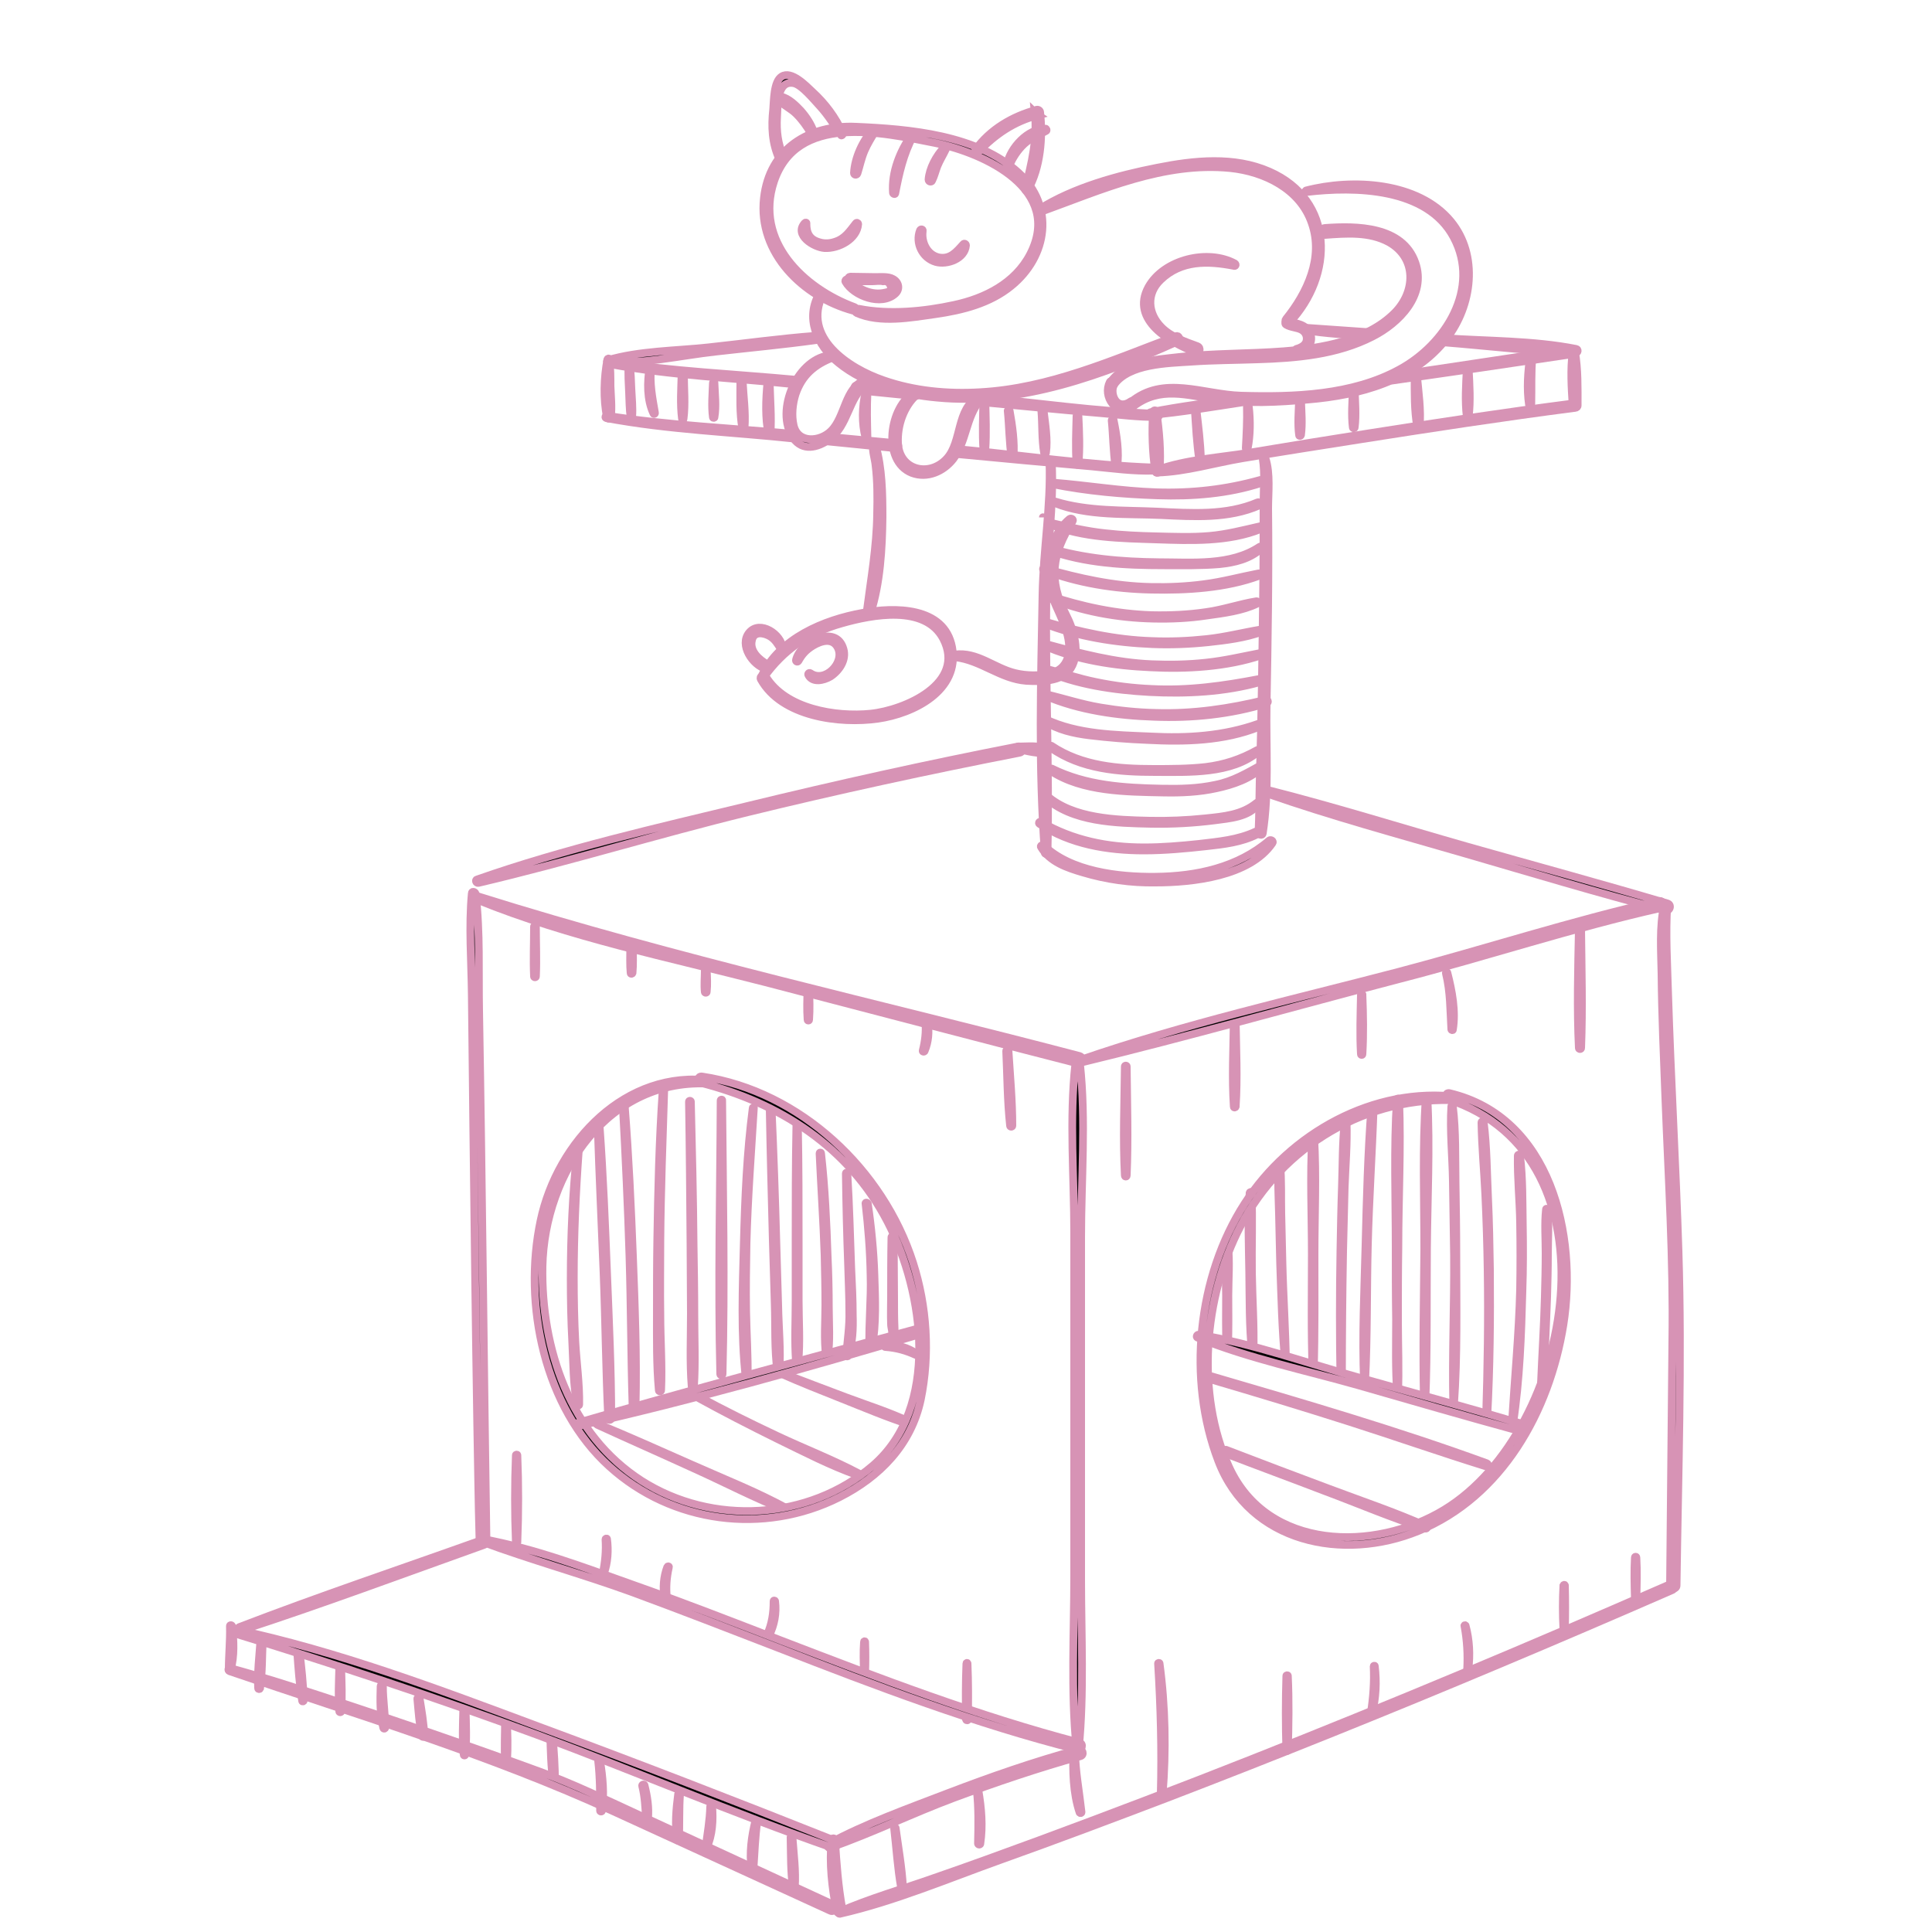 <?xml version="1.0" encoding="utf-8"?>
<!-- Generator: Adobe Illustrator 19.2.1, SVG Export Plug-In . SVG Version: 6.00 Build 0)  -->
<svg version="1.1" id="Layer_1" xmlns="http://www.w3.org/2000/svg" xmlns:xlink="http://www.w3.org/1999/xlink" x="0px" y="0px"
	 viewBox="0 0 500 500" style="enable-background:new 0 0 500 500;" xml:space="preserve">
<style type="text/css">
	.st0{ 
		<!-- fill:#211915; -->
		stroke: #D793B5;
		stroke-width: 2;
	}
</style>
<g>
	<g>
		<path class="st0" d="M269,213.2c7.9,5.3,17.7,6.9,27,6.9c5.4,0,10.8-0.5,16.2-1.1c4.5-0.5,9.1-1,13.2-3.1c0.5-0.3,0.1-0.9-0.4-0.7
			c-4.7,2.2-9.7,2.6-14.7,3.2c-4.7,0.5-9.5,0.9-14.2,0.9c-9.4,0-18.5-1.8-26.7-6.6C269,212.5,268.7,213,269,213.2L269,213.2z"/>
	</g>
</g>
<g>
	<g>
		<path class="st0" d="M270.4,206.3c7,6.5,18.5,6.7,27.5,6.9c5.5,0.1,11-0.2,16.5-0.9c3.6-0.5,8.9-0.8,11.2-4.2
			c0.2-0.2-0.2-0.5-0.4-0.3c-3.8,3.1-8.5,3.5-13.3,4c-4.8,0.5-9.6,0.7-14.4,0.6c-8.6-0.2-19.8-0.5-26.6-6.5
			C270.5,205.7,270.1,206.1,270.4,206.3L270.4,206.3z"/>
	</g>
</g>
<g>
	<g>
		<path class="st0" d="M271.9,199.5c8.2,5.4,19.6,5.4,29.1,5.6c4.6,0.1,9.3-0.1,13.8-1.1c4.2-0.9,9.1-2.5,12.1-5.7
			c0.2-0.2-0.1-0.6-0.3-0.4c-4,2.2-7.5,4.3-12,5.2c-4.6,1-9.3,1.1-14,1c-9.8-0.2-19.5-0.8-28.4-5.2
			C271.9,198.8,271.6,199.3,271.9,199.5L271.9,199.5z"/>
	</g>
</g>
<g>
	<g>
		<path class="st0" d="M271.9,193.5c7.9,5.6,17.8,6.3,27.1,6.3c8.6,0,19.7,0.6,26.7-5.3c0.2-0.2-0.1-0.5-0.3-0.4
			c-4.3,2.4-8.5,3.8-13.4,4.4c-4.5,0.5-9,0.5-13.4,0.5c-9.1,0-18.6-0.7-26.5-6C271.9,192.9,271.6,193.3,271.9,193.5L271.9,193.5z"/>
	</g>
</g>
<g>
	<g>
		<path class="st0" d="M269.9,133.9C269.9,133.9,269.9,133.8,269.9,133.9C269.9,133.8,269.9,133.9,269.9,133.9L269.9,133.9z"/>
	</g>
</g>
<g>
	<g>
		<path class="st0" d="M270.3,186.6c3.4,2.3,7.6,3.2,11.6,3.7c5,0.6,10,1,15,1.2c9.7,0.5,19.8,0.3,29-3.4c0.5-0.2,0.3-1-0.2-0.8
			c-9,3.2-18.4,3.8-27.9,3.3c-9.1-0.4-18.9-0.5-27.3-4.5C270.3,186.1,270.1,186.4,270.3,186.6L270.3,186.6z"/>
	</g>
</g>
<g>
	<g>
		<path class="st0" d="M270.6,180.1c8.6,3.7,18.7,5.1,28,5.4c9.8,0.4,19.8-0.6,29.2-3.5c0.6-0.2,0.3-1-0.2-0.9
			c-9.4,2.3-18.8,3.7-28.5,3.4c-4.8-0.1-9.5-0.6-14.3-1.4c-4.8-0.8-9.3-2.3-14-3.4C270.5,179.7,270.4,180,270.6,180.1L270.6,180.1z"
			/>
	</g>
</g>
<g>
	<g>
		<path class="st0" d="M270.1,173.4c8.3,3.8,18.3,5.2,27.4,5.7c9.5,0.5,19.5,0,28.7-2.6c0.5-0.2,0.3-0.9-0.2-0.8
			c-9.3,1.8-18.5,3.1-28,2.6c-4.8-0.2-9.6-0.8-14.4-1.8c-4.5-0.9-8.8-2.4-13.3-3.5C270,172.9,269.8,173.3,270.1,173.4L270.1,173.4z"
			/>
	</g>
</g>
<g>
	<g>
		<path class="st0" d="M270.2,167.1c8.4,3.7,18.3,5.2,27.5,5.6c9.3,0.5,19.8-0.1,28.7-3.1c0.4-0.1,0.2-0.7-0.2-0.6
			c-4.7,0.9-9.3,2-14.1,2.5c-4.6,0.5-9.3,0.6-14,0.4c-9.6-0.4-18.5-2.8-27.7-5.3C270.1,166.6,269.9,167,270.2,167.1L270.2,167.1z"/>
	</g>
</g>
<g>
	<g>
		<path class="st0" d="M270.1,161.3c8.9,3.5,18.6,5,28.1,5.4c4.8,0.2,9.7,0,14.5-0.5c4.6-0.5,9.5-1.1,13.9-2.7
			c0.4-0.1,0.2-0.7-0.2-0.6c-4.8,0.8-9.4,2-14.2,2.5c-4.7,0.5-9.4,0.7-14.1,0.5c-9.6-0.3-18.8-2.4-28-5.1
			C269.9,160.7,269.8,161.2,270.1,161.3L270.1,161.3z"/>
	</g>
</g>
<g>
	<g>
		<path class="st0" d="M271.1,154.6c8.6,3.6,18.1,5.3,27.4,5.5c4.6,0.1,9.2-0.1,13.8-0.8c4.3-0.6,9.2-1.2,13.1-3.1
			c0.3-0.2,0.1-0.6-0.2-0.6c-4.4,0.7-8.6,2.2-13,2.8c-4.7,0.7-9.4,0.9-14.1,0.8c-9.2-0.3-18.1-2.2-26.8-5.1
			C271,154,270.9,154.4,271.1,154.6L271.1,154.6z"/>
	</g>
</g>
<g>
	<g>
		<path class="st0" d="M270.1,147.5c8.7,3.4,18.4,4.9,27.8,5.1c9.2,0.2,19.4-0.4,28-3.6c0.4-0.1,0.2-0.7-0.2-0.6
			c-4.7,0.9-9.4,2.2-14.2,2.8c-4.5,0.6-9.1,0.8-13.7,0.7c-9.5-0.2-18.5-2.2-27.6-4.8C269.9,147,269.8,147.4,270.1,147.5L270.1,147.5
			z"/>
	</g>
</g>
<g>
	<g>
		<path class="st0" d="M271.2,142.3c9.6,3.5,20,4,30.1,4c4.8,0,9.6,0.1,14.3-0.3c3.9-0.4,7.8-1.3,10.8-4c0.3-0.2-0.1-0.7-0.4-0.5
			c-7.5,5-17.5,4-26.1,4c-9.7-0.1-19.2-0.9-28.6-3.7C271,141.7,270.9,142.2,271.2,142.3L271.2,142.3z"/>
	</g>
</g>
<g>
	<g>
		<path class="st0" d="M271.8,135.7c8.4,3.5,18.4,3.6,27.4,3.9c8.9,0.3,18.7,0.7,27.1-2.7c0.4-0.2,0.3-0.8-0.2-0.7
			c-4.4,1-8.6,2.1-13.1,2.5c-4.6,0.4-9.2,0.2-13.8,0.1c-4.4-0.1-8.8-0.3-13.2-0.8c-4.8-0.5-9.4-1.6-14.1-2.7
			C271.7,135.3,271.6,135.6,271.8,135.7L271.8,135.7z"/>
	</g>
</g>
<g>
	<g>
		<path class="st0" d="M273,130.2c8.4,3.4,18.6,2.7,27.5,3.1c8.5,0.4,17.4,1,25.4-2.5c0.5-0.2,0.1-1-0.4-0.8
			c-8.2,3.5-17.2,2.8-26,2.4c-8.8-0.4-17.9,0-26.4-2.6C272.8,129.8,272.7,130.2,273,130.2L273,130.2z"/>
	</g>
</g>
<g>
	<g>
		<path class="st0" d="M272.4,125.3c8.9,1.8,18.2,2.6,27.2,2.9c9,0.3,18.2-0.4,26.8-3.2c0.5-0.2,0.3-0.9-0.2-0.8
			c-8.9,2.5-17.8,3.5-27,3.2c-9-0.3-17.8-1.8-26.7-2.5C272.2,124.8,272.1,125.2,272.4,125.3L272.4,125.3z"/>
	</g>
</g>
<g>
	<g>
		<path class="st0" d="M230.7,320.2c-0.1,5.1-0.1,10.1-0.1,15.2c0,2.4-0.1,4.9,0,7.3c0,0.9,0.5,2.3,0.3,3.1
			c-0.1,0.2,0.2,0.3,0.3,0.1c0.5-0.8,0.3-1.7,0.3-2.6c-0.1-2.3-0.1-4.6-0.1-7c0-5.4-0.1-10.8-0.1-16.1
			C231.2,319.9,230.7,319.9,230.7,320.2L230.7,320.2z"/>
	</g>
</g>
<g>
	<g>
		<path class="st0" d="M224,311.5c0.7,6.1,1.2,12.3,1.3,18.5c0.2,6.2-0.5,12.4-0.3,18.5c0,0.4,0.6,0.5,0.7,0.1
			c1.1-6,0.8-12.5,0.6-18.6c-0.2-6.2-0.8-12.4-1.7-18.5C224.4,311.1,223.9,311.2,224,311.5L224,311.5z"/>
	</g>
</g>
<g>
	<g>
		<path class="st0" d="M218.9,303.7c0.1,8,0.3,16,0.6,24c0.1,3.9,0.3,7.8,0.3,11.7c0.1,3.9-0.5,7.6-0.8,11.4c0,0.3,0.4,0.3,0.5,0.1
			c1.2-3.3,1.3-7.1,1.2-10.5c0-4.1-0.2-8.1-0.4-12.2c-0.3-8.2-0.5-16.4-1-24.5C219.3,303.4,218.9,303.4,218.9,303.7L218.9,303.7z"/>
	</g>
</g>
<g>
	<g>
		<path class="st0" d="M212.1,298.5c0.4,8.8,1,17.5,1.3,26.3c0.1,4.3,0.2,8.6,0.2,12.9c0,4.4-0.4,9,0.2,13.4c0,0.2,0.4,0.3,0.4,0.1
			c0.7-4.2,0.3-8.7,0.3-13c0-4.3-0.1-8.6-0.3-12.9c-0.3-8.9-0.7-17.9-1.7-26.8C212.5,298.2,212.1,298.2,212.1,298.5L212.1,298.5z"/>
	</g>
</g>
<g>
	<g>
		<path class="st0" d="M206.1,291.3c-0.2,10.2-0.2,20.4-0.2,30.5c0,4.9,0,9.8,0,14.8c0,5.2-0.3,10.6,0.1,15.8c0,0.4,0.6,0.4,0.6,0
			c0.5-5.2,0.1-10.5,0.1-15.8c0-4.9,0-9.8,0-14.8c0-10.2,0-20.4-0.2-30.5C206.6,291,206.1,291,206.1,291.3L206.1,291.3z"/>
	</g>
</g>
<g>
	<g>
		<path class="st0" d="M199.2,287.1c0.2,11.3,0.5,22.6,0.8,33.9c0.2,5.5,0.3,11,0.5,16.5c0.2,5.8-0.1,11.7,0.7,17.5
			c0,0.3,0.5,0.4,0.5,0c0.4-5.6-0.2-11.4-0.3-17c-0.2-5.7-0.3-11.3-0.5-17c-0.3-11.3-0.7-22.6-1.2-33.9
			C199.6,286.8,199.2,286.8,199.2,287.1L199.2,287.1z"/>
	</g>
</g>
<g>
	<g>
		<path class="st0" d="M194.8,286.8c-1.5,11.5-2,23.3-2.3,34.9c-0.3,11.5-0.8,23.5,0.5,34.9c0,0.3,0.5,0.3,0.5,0
			c0.1-5.7-0.3-11.5-0.4-17.2c-0.1-5.9,0-11.8,0.1-17.7c0.3-11.7,1.2-23.3,1.9-34.9C195.2,286.5,194.8,286.5,194.8,286.8
			L194.8,286.8z"/>
	</g>
</g>
<g>
	<g>
		<path class="st0" d="M186.5,284.8c-0.1,23.6-0.7,47.2-0.1,70.8c0,0.4,0.6,0.4,0.6,0c0.6-23.6,0.1-47.2-0.1-70.8
			C187,284.5,186.5,284.5,186.5,284.8L186.5,284.8z"/>
	</g>
</g>
<g>
	<g>
		<path class="st0" d="M178.3,285.1c0.2,12.3,0.3,24.6,0.4,36.9c0,6,0.1,12,0.1,17.9c0,6.3-0.3,12.7,0.2,18.9c0,0.4,0.6,0.4,0.6,0
			c0.4-6.1,0.1-12.3,0.1-18.4c0-6.1-0.1-12.3-0.2-18.4c-0.1-12.3-0.4-24.6-0.7-36.9C178.8,284.8,178.3,284.8,178.3,285.1
			L178.3,285.1z"/>
	</g>
</g>
<g>
	<g>
		<path class="st0" d="M171.5,282.2c-0.9,12.9-1.2,25.9-1.4,38.8c-0.1,6.3-0.1,12.6-0.1,18.9c0,6.6-0.1,13.3,0.5,19.9
			c0,0.4,0.6,0.4,0.6,0c0.3-6.4-0.2-13-0.2-19.4c-0.1-6.5,0-12.9,0-19.4c0.1-12.9,0.6-25.9,1-38.8
			C172,281.9,171.5,281.9,171.5,282.2L171.5,282.2z"/>
	</g>
</g>
<g>
	<g>
		<path class="st0" d="M161.2,286.4c0.7,12.9,1.3,25.8,1.7,38.6c0.4,12.9,0.4,25.8,0.8,38.7c0,0.5,0.8,0.5,0.8,0
			c0.3-12.9-0.2-25.8-0.7-38.7c-0.5-12.9-1.1-25.8-2.1-38.6C161.7,286.1,161.2,286.1,161.2,286.4L161.2,286.4z"/>
	</g>
</g>
<g>
	<g>
		<path class="st0" d="M154.7,291.7c0.4,12.6,1,25.1,1.5,37.7c0.5,12.6,0.6,25.1,1.2,37.7c0,0.5,0.7,0.5,0.8,0
			c0-12.6-0.6-25.1-1.1-37.7c-0.5-12.6-1-25.1-1.9-37.7C155.2,291.3,154.7,291.3,154.7,291.7L154.7,291.7z"/>
	</g>
</g>
<g>
	<g>
		<path class="st0" d="M149.4,297.5c-1.2,11.1-1.7,22.3-1.7,33.5c0,5.4,0.1,10.8,0.4,16.3c0.3,5.4,0.2,11,1.3,16.3
			c0.1,0.3,0.5,0.2,0.5-0.1c0.1-5.4-0.7-10.8-1-16.2c-0.3-5.6-0.4-11.2-0.4-16.7c0-11,0.5-22,1.3-33
			C149.8,297.2,149.4,297.2,149.4,297.5L149.4,297.5z"/>
	</g>
</g>
<g>
	<g>
		<path class="st0" d="M154.5,368.7c8.3,3.8,16.7,7.5,25,11.3c8,3.6,16,7.8,24.2,11c0.3,0.1,0.5-0.4,0.2-0.5
			c-8-4.4-16.7-7.8-25-11.5c-8.1-3.6-16.2-7.2-24.4-10.6C154.4,368.3,154.3,368.6,154.5,368.7L154.5,368.7z"/>
	</g>
</g>
<g>
	<g>
		<path class="st0" d="M180.2,361.5c6.9,3.8,13.9,7.4,21,10.9c6.8,3.3,13.7,6.9,20.8,9.4c0.3,0.1,0.5-0.4,0.2-0.5
			c-6.8-3.6-14.1-6.4-21.1-9.7c-7-3.3-13.9-6.7-20.7-10.4C180.1,360.9,179.9,361.4,180.2,361.5L180.2,361.5z"/>
	</g>
</g>
<g>
	<g>
		<path class="st0" d="M202.1,355.5c5.2,2.3,10.5,4.4,15.8,6.5c5.8,2.3,11.7,4.8,17.6,6.7c0.3,0.1,0.6-0.4,0.2-0.6
			c-5.4-2.6-11.2-4.4-16.8-6.5c-5.6-2.1-11.1-4.2-16.6-6.3C202,355,201.9,355.4,202.1,355.5L202.1,355.5z"/>
	</g>
</g>
<g>
	<g>
		<path class="st0" d="M313.4,357c11.9,3.5,23.8,7.1,35.7,10.9c11.9,3.8,23.6,7.9,35.5,11.6c0.5,0.2,0.7-0.6,0.2-0.8
			c-23.3-8.5-47.3-15.5-71.2-22.5C313.1,356.1,312.9,356.9,313.4,357L313.4,357z"/>
	</g>
</g>
<g>
	<g>
		<path class="st0" d="M317,376.1c8.6,3.3,17.3,6.5,25.9,9.8c8.6,3.2,17.2,6.9,26,9.7c0.4,0.1,0.6-0.5,0.3-0.6
			c-8.3-3.7-17-6.6-25.5-9.8c-8.8-3.3-17.6-6.6-26.4-10C316.7,375,316.5,375.9,317,376.1L317,376.1z"/>
	</g>
</g>
<g>
	<g>
		<path class="st0" d="M229.1,348.6c2.9,0.2,5.4,0.9,8,2.1c0.2,0.1,0.3-0.2,0.2-0.3c-2.3-1.7-5.3-2.5-8.1-2.2
			C228.9,348.3,228.9,348.6,229.1,348.6L229.1,348.6z"/>
	</g>
</g>
<g>
	<g>
		<path class="st0" d="M317.8,348.4c0.2-4.4,0.1-8.8,0.1-13.1c0-4.3,0.4-8.8-0.1-13.1c0-0.2-0.3-0.2-0.4,0
			c-0.5,4.3-0.1,8.8-0.1,13.1c0,4.4-0.1,8.8,0.1,13.1C317.4,348.7,317.8,348.7,317.8,348.4L317.8,348.4z"/>
	</g>
</g>
<g>
	<g>
		<path class="st0" d="M324.4,350c0.2-6.9-0.3-13.8-0.4-20.6c-0.1-6.9,0.2-13.8-0.1-20.7c0-0.3-0.4-0.3-0.5,0
			c-0.5,6.8-0.2,13.8-0.1,20.7c0.1,6.8,0,13.8,0.7,20.6C324.1,350.2,324.4,350.2,324.4,350L324.4,350z"/>
	</g>
</g>
<g>
	<g>
		<path class="st0" d="M332.8,352.7c-0.1-8.6-0.7-17.2-0.9-25.7c-0.1-4.3-0.2-8.6-0.3-12.9c-0.1-4.3,0.1-8.6-0.3-12.9
			c0-0.2-0.3-0.2-0.3,0c-0.4,4.2-0.1,8.6,0,12.9c0.1,4.3,0.2,8.6,0.3,12.9c0.3,8.6,0.5,17.2,1.3,25.7
			C332.6,352.9,332.8,352.9,332.8,352.7L332.8,352.7z"/>
	</g>
</g>
<g>
	<g>
		<path class="st0" d="M340,354.9c0.3-10.1,0.2-20.2,0.2-30.3c0-10.1,0.5-20.3-0.1-30.3c0-0.3-0.5-0.3-0.5,0
			c-0.6,10-0.1,20.3-0.1,30.3c0,10.1-0.2,20.2,0.2,30.3C339.7,355,340,355,340,354.9L340,354.9z"/>
	</g>
</g>
<g>
	<g>
		<path class="st0" d="M347.3,357c0-11.1,0.1-22.2,0.3-33.3c0.1-5.5,0.3-10.9,0.4-16.4c0.2-5.6,0.7-11.3,0.5-16.9
			c0-0.3-0.5-0.3-0.5,0c-0.6,5.4-0.5,10.9-0.7,16.4c-0.2,5.6-0.3,11.3-0.4,16.9c-0.2,11.1-0.2,22.2,0,33.3
			C347,357.2,347.3,357.2,347.3,357L347.3,357z"/>
	</g>
</g>
<g>
	<g>
		<path class="st0" d="M353.3,357.5c0.6-11.8,0.4-23.6,0.7-35.4c0.3-11.8,1.1-23.6,1.5-35.4c0-0.4-0.6-0.4-0.6,0
			c-0.9,11.8-1.2,23.6-1.5,35.4c-0.3,11.8-0.9,23.7-0.4,35.4C353,357.7,353.3,357.7,353.3,357.5L353.3,357.5z"/>
	</g>
</g>
<g>
	<g>
		<path class="st0" d="M361.8,360.8c0.3-6.2,0-12.5,0-18.8c0-6.4,0-12.9,0.1-19.3c0-12.7,0.7-25.4,0.2-38.1c0-0.4-0.6-0.4-0.6,0
			c-0.8,12.6-0.3,25.4-0.3,38.1c0,6.3,0,12.5,0.1,18.8c0,6.4-0.2,12.9,0.3,19.3C361.5,360.9,361.8,360.9,361.8,360.8L361.8,360.8z"
			/>
	</g>
</g>
<g>
	<g>
		<path class="st0" d="M368.9,362.4c0.5-13,0.3-26.1,0.4-39.2c0.1-13,0.8-26.2,0.1-39.2c0-0.2-0.3-0.2-0.4,0
			c-0.9,13-0.4,26.2-0.4,39.2c-0.1,13-0.4,26.1-0.1,39.2C368.6,362.6,368.9,362.6,368.9,362.4L368.9,362.4z"/>
	</g>
</g>
<g>
	<g>
		<path class="st0" d="M376.3,363.5c0.9-12.8,0.6-25.8,0.6-38.6c0-6.3-0.1-12.5-0.2-18.8c-0.1-6.5,0.1-13.3-0.7-19.8
			c0-0.3-0.4-0.3-0.4,0c-0.4,6.4,0.3,12.9,0.4,19.3c0.1,6.4,0.2,12.9,0.3,19.3c0.1,12.9-0.5,25.8-0.2,38.6
			C376,363.7,376.3,363.7,376.3,363.5L376.3,363.5z"/>
	</g>
</g>
<g>
	<g>
		<path class="st0" d="M384.9,366.7c0.7-12.7,0.8-25.4,0.7-38.1c-0.1-6.3-0.2-12.5-0.5-18.8c-0.3-6.4-0.3-12.9-1.1-19.3
			c0-0.4-0.6-0.4-0.6,0c0.1,6.3,0.7,12.5,1,18.8c0.3,6.4,0.5,12.9,0.6,19.3c0.2,12.7,0,25.4-0.4,38.1
			C384.6,366.9,384.9,366.9,384.9,366.7L384.9,366.7z"/>
	</g>
</g>
<g>
	<g>
		<path class="st0" d="M391.6,368.3c1.7-11.2,2.1-22.8,2.4-34.1c0.2-5.8,0.2-11.5,0.1-17.3c-0.1-5.9,0-11.9-0.7-17.8
			c0-0.4-0.6-0.4-0.6,0c-0.1,5.8,0.5,11.5,0.6,17.3c0.1,5.8,0.1,11.5,0,17.3c-0.3,11.6-1.4,23-2.1,34.5
			C391.2,368.4,391.5,368.5,391.6,368.3L391.6,368.3z"/>
	</g>
</g>
<g>
	<g>
		<path class="st0" d="M399.1,358.1c0.8-7.5,1-15,1.3-22.5c0.1-3.6,0.2-7.2,0.2-10.8c0-3.9,0.3-7.9-0.1-11.8c0-0.2-0.4-0.3-0.4,0
			c-0.4,3.7-0.1,7.5-0.1,11.3c0,3.8-0.1,7.5-0.2,11.3c-0.2,7.5-0.7,15-1,22.5C398.8,358.2,399,358.2,399.1,358.1L399.1,358.1z"/>
	</g>
</g>
<g>
	<g>
		<path class="st0" d="M59.5,420.8c0.1,3.8-0.3,7.5-0.3,11.3c0,0.3,0.4,0.3,0.5,0.1c1-3.6,0.8-7.6,0.4-11.3
			C60,420.5,59.5,420.5,59.5,420.8L59.5,420.8z"/>
	</g>
</g>
<g>
	<g>
		<path class="st0" d="M67.4,424.6c-0.3,4.1-0.8,8.2-0.6,12.3c0,0.3,0.4,0.3,0.5,0.1c0.6-4.1,0.5-8.3,0.7-12.4
			C68,424.2,67.4,424.2,67.4,424.6L67.4,424.6z"/>
	</g>
</g>
<g>
	<g>
		<path class="st0" d="M76.9,427.3c0.3,4.3,0.6,8.6,1.3,12.9c0,0.2,0.4,0.2,0.4-0.1c-0.1-4.3-0.6-8.6-1.1-12.9
			C77.5,426.9,76.9,426.9,76.9,427.3L76.9,427.3z"/>
	</g>
</g>
<g>
	<g>
		<path class="st0" d="M87.8,431.6c-0.1,3.7-0.3,7.5,0,11.3c0,0.3,0.5,0.3,0.5,0c0.3-3.7,0.1-7.5,0-11.3
			C88.3,431.2,87.8,431.2,87.8,431.6L87.8,431.6z"/>
	</g>
</g>
<g>
	<g>
		<path class="st0" d="M98.5,436.4c-0.1,3.5-0.2,7.3,0.7,10.8c0.1,0.3,0.5,0.2,0.5-0.1c0-3.6-0.6-7.1-0.6-10.7
			C99,436,98.5,436,98.5,436.4L98.5,436.4z"/>
	</g>
</g>
<g>
	<g>
		<path class="st0" d="M108,439.6c0.3,3.2,0.5,6.5,1.2,9.7c0.1,0.3,0.6,0.3,0.6-0.1c-0.1-3.2-0.7-6.5-1.2-9.7
			C108.6,439.2,108,439.3,108,439.6L108,439.6z"/>
	</g>
</g>
<g>
	<g>
		<path class="st0" d="M119.9,442.3c-0.1,3.9-0.3,7.9,0.1,11.8c0,0.3,0.4,0.3,0.4,0c0.4-3.9,0.2-7.9,0.1-11.8
			C120.5,441.9,119.9,441.9,119.9,442.3L119.9,442.3z"/>
	</g>
</g>
<g>
	<g>
		<path class="st0" d="M130.7,445c0,3.6-0.2,7.2,0,10.7c0,0.3,0.5,0.3,0.5,0c0.3-3.6,0.1-7.2,0-10.7
			C131.2,444.6,130.7,444.6,130.7,445L130.7,445z"/>
	</g>
</g>
<g>
	<g>
		<path class="st0" d="M142.4,448.7c0.1,4.3,0.2,8.6,0.8,12.9c0,0.3,0.4,0.3,0.4,0c0.1-4.3-0.3-8.6-0.6-12.9
			C143,448.3,142.4,448.3,142.4,448.7L142.4,448.7z"/>
	</g>
</g>
<g>
	<g>
		<path class="st0" d="M154.8,455.7c0.5,4.3,0.5,8.6,0.5,12.9c0,0.3,0.5,0.3,0.5,0c0.6-4.3,0.2-8.7-0.5-12.9
			C155.3,455.3,154.8,455.4,154.8,455.7L154.8,455.7z"/>
	</g>
</g>
<g>
	<g>
		<path class="st0" d="M166.2,462.2c0.7,2.8,0.8,5.6,1,8.5c0,0.3,0.5,0.3,0.5,0c0.3-2.9-0.2-5.9-0.9-8.7
			C166.7,461.7,166.1,461.8,166.2,462.2L166.2,462.2z"/>
	</g>
</g>
<g>
	<g>
		<path class="st0" d="M175.5,464.3c-0.5,3.9-0.9,8-0.2,11.9c0,0.2,0.4,0.2,0.4-0.1c0.2-3.9,0-7.9,0.3-11.8
			C176,464,175.6,464,175.5,464.3L175.5,464.3z"/>
	</g>
</g>
<g>
	<g>
		<path class="st0" d="M183.8,467.5c-0.1,3.6-0.7,7-1.2,10.6c0,0.2,0.3,0.4,0.3,0.1c1.5-3.3,1.7-7.2,1.4-10.8
			C184.3,467.2,183.8,467.2,183.8,467.5L183.8,467.5z"/>
	</g>
</g>
<g>
	<g>
		<path class="st0" d="M195.5,471.2c-1,4-1.6,8.4-1,12.5c0,0.3,0.5,0.2,0.5-0.1c0.3-4.1,0.4-8.2,1-12.3
			C196.1,471,195.6,470.8,195.5,471.2L195.5,471.2z"/>
	</g>
</g>
<g>
	<g>
		<path class="st0" d="M204.6,475.6c0.1,4.3,0,8.7,0.6,12.9c0.1,0.3,0.5,0.2,0.5-0.1c0.3-4.2-0.3-8.6-0.6-12.9
			C205.1,475.2,204.5,475.2,204.6,475.6L204.6,475.6z"/>
	</g>
</g>
<g>
	<g>
		<path class="st0" d="M162.7,94.3c-0.2,2.4,0,4.9,0.1,7.3c0.1,2.1,0.1,4.3,0.4,6.4c0,0.3,0.4,0.2,0.4-0.1c0.2-2.4-0.1-4.9-0.2-7.3
			c-0.1-2.1-0.1-4.3-0.5-6.4C163,94.1,162.7,94.1,162.7,94.3L162.7,94.3z"/>
	</g>
</g>
<g>
	<g>
		<path class="st0" d="M168.1,95.1c-0.6,3.8-0.7,8.3,1,11.9c0.1,0.3,0.5,0.1,0.4-0.2c-0.7-4-1.4-7.6-1-11.6
			C168.6,94.9,168.2,94.8,168.1,95.1L168.1,95.1z"/>
	</g>
</g>
<g>
	<g>
		<path class="st0" d="M176.4,96.7c-0.1,3.8-0.4,7.9,0.1,11.7c0,0.3,0.4,0.3,0.4,0c0.5-3.8,0.1-7.8,0.1-11.7
			C177,96.4,176.4,96.4,176.4,96.7L176.4,96.7z"/>
	</g>
</g>
<g>
	<g>
		<path class="st0" d="M184.5,99.1c-0.1,2.9-0.4,6,0,8.9c0,0.2,0.4,0.2,0.4,0c0.5-2.9,0.1-6,0-8.9C185,98.8,184.5,98.8,184.5,99.1
			L184.5,99.1z"/>
	</g>
</g>
<g>
	<g>
		<path class="st0" d="M191.6,98.7c0,4-0.2,8.2,0.5,12.1c0.1,0.3,0.5,0.2,0.6-0.1c0.3-4-0.3-8.1-0.5-12.1
			C192.1,98.4,191.6,98.4,191.6,98.7L191.6,98.7z"/>
	</g>
</g>
<g>
	<g>
		<path class="st0" d="M198.6,99.1c-0.4,4.3-0.6,9.1,0.3,13.3c0.1,0.3,0.5,0.2,0.5-0.1c0.3-4.4-0.1-8.9-0.2-13.3
			C199.1,98.7,198.6,98.7,198.6,99.1L198.6,99.1z"/>
	</g>
</g>
<g>
	<g>
		<path class="st0" d="M224,101.5c-0.9,3.7-1,8.1,0,11.8c0.1,0.3,0.5,0.2,0.5-0.1c-0.1-3.9-0.2-7.7,0-11.6
			C224.5,101.3,224.1,101.2,224,101.5L224,101.5z"/>
	</g>
</g>
<g>
	<g>
		<path class="st0" d="M254.5,103.5c-0.1,4.3-0.3,8.6,0,12.9c0,0.3,0.5,0.3,0.5,0c0.3-4.3,0.1-8.6,0-12.9
			C255,103.2,254.5,103.2,254.5,103.5L254.5,103.5z"/>
	</g>
</g>
<g>
	<g>
		<path class="st0" d="M260.8,106.4c0.4,4,0.4,8.1,1,12.1c0.1,0.3,0.5,0.2,0.5-0.1c0.3-4-0.3-8.2-1-12.1
			C261.2,106,260.7,106.1,260.8,106.4L260.8,106.4z"/>
	</g>
</g>
<g>
	<g>
		<path class="st0" d="M269.5,106.3c0.3,3.6,0.1,7.4,0.7,10.9c0,0.2,0.5,0.2,0.5,0c0.5-3.5-0.2-7.4-0.6-10.9
			C270.1,105.9,269.4,105.9,269.5,106.3L269.5,106.3z"/>
	</g>
</g>
<g>
	<g>
		<path class="st0" d="M278.6,107.6c-0.1,4.1-0.3,8.3,0,12.5c0,0.3,0.5,0.3,0.5,0c0.4-4.1,0.2-8.3,0-12.5
			C279.1,107.2,278.6,107.2,278.6,107.6L278.6,107.6z"/>
	</g>
</g>
<g>
	<g>
		<path class="st0" d="M287.7,108.8c0.4,4,0.4,8.1,1,12.1c0,0.2,0.4,0.2,0.4,0c0.6-3.9-0.1-8.3-0.9-12.2
			C288.3,108.4,287.7,108.5,287.7,108.8L287.7,108.8z"/>
	</g>
</g>
<g>
	<g>
		<path class="st0" d="M309.2,105.7c0.3,4.5,0.5,9,1.2,13.5c0,0.2,0.4,0.2,0.4-0.1c-0.1-4.5-0.7-9-1.2-13.4
			C309.6,105.4,309.2,105.4,309.2,105.7L309.2,105.7z"/>
	</g>
</g>
<g>
	<g>
		<path class="st0" d="M322.7,105.2c0.1,3.6-0.1,7.2-0.3,10.8c0,0.3,0.4,0.3,0.5,0.1c0.7-3.5,0.7-7.3,0.3-10.8
			C323.1,104.9,322.7,104.8,322.7,105.2L322.7,105.2z"/>
	</g>
</g>
<g>
	<g>
		<path class="st0" d="M336.2,103.5c-0.1,3-0.4,6.1,0,9.1c0,0.3,0.4,0.3,0.5,0c0.4-3,0.1-6.1,0-9.1
			C336.6,103.2,336.2,103.2,336.2,103.5L336.2,103.5z"/>
	</g>
</g>
<g>
	<g>
		<path class="st0" d="M350.1,100.9c-0.1,3.2-0.4,6.5,0,9.7c0,0.3,0.5,0.3,0.5,0c0.4-3.2,0.1-6.5,0-9.7
			C350.6,100.5,350.1,100.5,350.1,100.9L350.1,100.9z"/>
	</g>
</g>
<g>
	<g>
		<path class="st0" d="M366.1,97.1c0,4.4-0.1,9.2,0.7,13.5c0.1,0.3,0.5,0.2,0.6-0.1c0.4-4.3-0.3-9.1-0.7-13.4
			C366.6,96.8,366.1,96.8,366.1,97.1L366.1,97.1z"/>
	</g>
</g>
<g>
	<g>
		<path class="st0" d="M379.6,95.5c-0.2,4-0.5,8.3,0,12.3c0,0.3,0.5,0.3,0.5,0c0.5-4,0.2-8.3,0-12.3
			C380.1,95.2,379.6,95.2,379.6,95.5L379.6,95.5z"/>
	</g>
</g>
<g>
	<g>
		<path class="st0" d="M396,92.2c-0.6,4.1-0.9,8.4-0.3,12.5c0,0.3,0.6,0.2,0.6-0.1c0.1-4.1-0.1-8.2,0.3-12.4
			C396.6,91.9,396.1,91.9,396,92.2L396,92.2z"/>
	</g>
</g>
<g>
	<g>
		<path class="st0" d="M231.4,473.2c0.6,5.1,0.9,10.3,1.8,15.3c0,0.3,0.5,0.2,0.5-0.1c-0.3-5.1-1.2-10.2-1.9-15.3
			C231.8,472.9,231.4,472.9,231.4,473.2L231.4,473.2z"/>
	</g>
</g>
<g>
	<g>
		<path class="st0" d="M252.8,463.4c0.5,4.6,0.4,9.1,0.3,13.7c0,0.3,0.5,0.4,0.6,0.1c0.7-4.6,0.3-9.3-0.5-13.9
			C253.2,463.1,252.8,463.2,252.8,463.4L252.8,463.4z"/>
	</g>
</g>
<g>
	<g>
		<path class="st0" d="M277.8,453c-0.2,5.2-0.1,11.1,1.6,16.1c0.1,0.2,0.5,0.2,0.5-0.1c-0.6-5.4-1.6-10.6-1.7-16
			C278.1,452.8,277.8,452.8,277.8,453L277.8,453z"/>
	</g>
</g>
<g>
	<g>
		<path class="st0" d="M291.1,276c-0.1,9.4-0.5,18.8,0,28.2c0,0.4,0.5,0.4,0.5,0c0.4-9.3,0.1-18.8,0-28.2
			C291.6,275.7,291.1,275.7,291.1,276L291.1,276z"/>
	</g>
</g>
<g>
	<g>
		<path class="st0" d="M319.3,263.9c-0.1,7.5-0.5,15.1,0,22.5c0,0.3,0.4,0.3,0.5,0c0.5-7.4,0.1-15.1,0-22.5
			C319.7,263.6,319.3,263.6,319.3,263.9L319.3,263.9z"/>
	</g>
</g>
<g>
	<g>
		<path class="st0" d="M352.2,257.5c-0.1,5.1-0.3,10.2,0,15.3c0,0.3,0.4,0.3,0.4,0c0.3-5.1,0.2-10.2,0-15.3
			C352.7,257.2,352.3,257.2,352.2,257.5L352.2,257.5z"/>
	</g>
</g>
<g>
	<g>
		<path class="st0" d="M374.2,251.9c1.2,4.9,1.1,9.5,1.4,14.5c0,0.2,0.4,0.3,0.4,0.1c0.8-4.8-0.2-10-1.4-14.7
			C374.6,251.5,374.1,251.6,374.2,251.9L374.2,251.9z"/>
	</g>
</g>
<g>
	<g>
		<path class="st0" d="M408.6,240.6c-0.2,10.2-0.5,20.4,0,30.6c0,0.4,0.6,0.4,0.6,0c0.4-10.2,0.1-20.4,0-30.6
			C409.1,240.3,408.6,240.3,408.6,240.6L408.6,240.6z"/>
	</g>
</g>
<g>
	<g>
		<path class="st0" d="M300.9,464.3c0.9-11.1,0.7-22.7-0.8-33.8c0-0.2-0.4-0.2-0.4,0c0.7,11.3,1,22.5,0.7,33.8
			C300.4,464.6,300.9,464.6,300.9,464.3L300.9,464.3z"/>
	</g>
</g>
<g>
	<g>
		<path class="st0" d="M333.3,453c0.2-6.4,0.3-12.9,0-19.3c0-0.2-0.4-0.2-0.4,0c-0.2,6.4-0.2,12.9,0,19.3
			C333,453.2,333.3,453.2,333.3,453L333.3,453z"/>
	</g>
</g>
<g>
	<g>
		<path class="st0" d="M355.1,443.4c1-4,1.2-8.1,0.7-12.2c0-0.2-0.3-0.1-0.3,0c0.2,4.1-0.1,8-0.7,12
			C354.8,443.5,355.1,443.6,355.1,443.4L355.1,443.4z"/>
	</g>
</g>
<g>
	<g>
		<path class="st0" d="M380,432.1c0.5-3.8,0.3-7.7-0.7-11.4c-0.1-0.2-0.4-0.1-0.3,0.1c0.7,3.8,0.9,7.4,0.7,11.2
			C379.6,432.3,379.9,432.3,380,432.1L380,432.1z"/>
	</g>
</g>
<g>
	<g>
		<path class="st0" d="M405,421.6c0.1-3.7,0.1-7.5,0-11.3c0-0.2-0.3-0.2-0.4,0c-0.2,3.7-0.2,7.5,0,11.3
			C404.6,421.9,405,421.9,405,421.6L405,421.6z"/>
	</g>
</g>
<g>
	<g>
		<path class="st0" d="M423.5,413.6c0.1-3.5,0.2-7,0-10.5c0-0.3-0.4-0.3-0.4,0c-0.2,3.5-0.1,7,0,10.5
			C423.1,413.9,423.5,413.9,423.5,413.6L423.5,413.6z"/>
	</g>
</g>
<g>
	<g>
		<path class="st0" d="M133.9,399.1c0.3-7.5,0.3-15.1,0-22.5c0-0.2-0.4-0.2-0.4,0c-0.3,7.5-0.3,15.1,0,22.5
			C133.4,399.4,133.8,399.4,133.9,399.1L133.9,399.1z"/>
	</g>
</g>
<g>
	<g>
		<path class="st0" d="M156.3,407.2c1-2.8,1.2-6,0.8-8.9c0-0.2-0.4-0.2-0.4,0.1c0.2,3-0.1,5.9-0.7,8.8
			C156,407.3,156.2,407.3,156.3,407.2L156.3,407.2z"/>
	</g>
</g>
<g>
	<g>
		<path class="st0" d="M172.6,413.6c-0.3-2.8-0.1-5.3,0.5-8c0.1-0.3-0.3-0.3-0.4-0.1c-1,2.6-1.2,5.5-0.7,8.2
			C172.1,414,172.6,413.9,172.6,413.6L172.6,413.6z"/>
	</g>
</g>
<g>
	<g>
		<path class="st0" d="M199,423.4c1.4-2.8,2-5.9,1.6-9c0-0.2-0.4-0.3-0.4,0c0,3-0.4,5.9-1.7,8.7C198.5,423.4,198.8,423.6,199,423.4
			L199,423.4z"/>
	</g>
</g>
<g>
	<g>
		<path class="st0" d="M223.9,432.9c0.1-2.7,0.1-5.4,0-8c0-0.2-0.3-0.2-0.3,0c-0.2,2.7-0.1,5.4,0,8
			C223.6,433.2,223.9,433.2,223.9,432.9L223.9,432.9z"/>
	</g>
</g>
<g>
	<g>
		<path class="st0" d="M250.5,445c0.1-4.8,0.1-9.7-0.1-14.5c0-0.2-0.3-0.2-0.3,0c-0.2,4.8-0.2,9.7-0.1,14.5
			C250.1,445.3,250.5,445.3,250.5,445L250.5,445z"/>
	</g>
</g>
<g>
	<g>
		<path class="st0" d="M138.2,239.8c0,4.3-0.2,8.6,0,12.9c0,0.3,0.5,0.3,0.5,0c0.2-4.3,0-8.6,0-12.9
			C138.7,239.5,138.2,239.5,138.2,239.8L138.2,239.8z"/>
	</g>
</g>
<g>
	<g>
		<path class="st0" d="M163.1,245.4c0,2.1-0.1,4.3,0.1,6.4c0,0.3,0.4,0.3,0.5,0c0.2-2.1,0.1-4.3,0.1-6.4
			C163.7,245.1,163.1,245.1,163.1,245.4L163.1,245.4z"/>
	</g>
</g>
<g>
	<g>
		<path class="st0" d="M182.4,251.1c0,1.9-0.2,3.8,0,5.6c0,0.3,0.5,0.3,0.5,0c0.2-1.8,0.1-3.8,0-5.6
			C183,250.7,182.4,250.7,182.4,251.1L182.4,251.1z"/>
	</g>
</g>
<g>
	<g>
		<path class="st0" d="M209,255.9c-0.1,2.7-0.2,5.4,0,8c0,0.3,0.4,0.3,0.4,0c0.2-2.7,0.1-5.4,0-8C209.5,255.6,209,255.6,209,255.9
			L209,255.9z"/>
	</g>
</g>
<g>
	<g>
		<path class="st0" d="M239.5,264.7c0.2,2.4-0.1,4.8-0.7,7.2c-0.1,0.3,0.4,0.4,0.5,0.1c1-2.4,1.2-4.9,0.8-7.4
			C240.1,264.3,239.5,264.4,239.5,264.7L239.5,264.7z"/>
	</g>
</g>
<g>
	<g>
		<path class="st0" d="M260.4,272c0.3,6.4,0.3,12.9,1,19.3c0,0.4,0.6,0.4,0.6,0c0-6.4-0.6-12.9-1-19.3
			C261,271.6,260.4,271.6,260.4,272L260.4,272z"/>
	</g>
</g>
<g>
	<g>
		<g>
			<path class="st0" d="M221.2,79.5c-13.3-4.9-26-17.1-20.9-32.5c5.9-17.7,27.7-12.8,41.7-10c12.9,2.6,33.2,12.1,24.6,28.8
				c-3.9,7.5-11.7,11.4-19.6,13.1c-7.8,1.7-16.9,2.6-24.8,1c-0.6-0.1-1.1,0.8-0.5,1.1c6.1,2.7,14,1.2,20.4,0.3
				c7-1,14.1-2.8,19.6-7.3c9.5-7.7,11.3-20.7,1.9-29.3c-10.7-9.8-28.2-11.3-42-11.9c-12.2-0.6-22.5,5.7-23.9,18.5
				c-1.6,14.2,10.2,25.6,23.1,29.1C221.5,80.5,221.7,79.7,221.2,79.5L221.2,79.5z"/>
		</g>
	</g>
	<g>
		<g>
			<path class="st0" d="M218.8,72.9c2.1,3.7,9.3,6.4,12.9,3.1c1.3-1.2,0.9-3-0.6-3.8c-1.2-0.7-3.2-0.5-4.5-0.5
				c-2.2,0-4.4-0.1-6.5-0.1c-0.8,0-0.8,1.2,0,1.2c1.9,0,3.7,0,5.6,0c0.8,0,2-0.2,2.8,0c1.3-0.2,2.1,0.6,2.2,2.4
				c-0.5,0.2-1,0.4-1.5,0.5c-3.7,0.9-7.1-0.9-9.7-3.4C219.2,72.1,218.6,72.5,218.8,72.9L218.8,72.9z"/>
		</g>
	</g>
	<g>
		<g>
			<path class="st0" d="M208.3,57.7c-2.9,3.1,2.3,6.3,5.1,6.5c3.6,0.2,8.4-2.3,8.7-6.2c0-0.3-0.4-0.5-0.6-0.2c-1.6,2-2.8,4-5.5,4.8
				c-1.2,0.4-2.6,0.5-3.9,0.1c-2.6-0.7-3.4-2.4-3.4-4.8C208.8,57.6,208.5,57.5,208.3,57.7L208.3,57.7z"/>
		</g>
	</g>
	<g>
		<g>
			<path class="st0" d="M238.1,59.6c-1.3,3.3,0.6,7.2,4.1,8.2c2.9,0.8,7.5-0.8,7.8-4.3c0-0.4-0.5-0.6-0.7-0.3c-1.8,2-3.4,4-6.4,3.4
				c-3-0.7-4.5-4-4.1-6.8C238.9,59.3,238.3,59.2,238.1,59.6L238.1,59.6z"/>
		</g>
	</g>
	<g>
		<g>
			<path class="st0" d="M226,33.4c-2.7,2.9-4.8,7.4-5,11.4c0,0.5,0.7,0.6,0.9,0.1c0.6-1.9,1-3.9,1.8-5.8c0.8-1.9,1.9-3.6,2.9-5.3
				C226.7,33.5,226.3,33.1,226,33.4L226,33.4z"/>
		</g>
	</g>
	<g>
		<g>
			<path class="st0" d="M235.8,34.9c-2.9,4.4-5.1,9.6-4.7,15c0,0.3,0.6,0.5,0.6,0.1c1-5.2,2.1-10.1,4.6-14.8
				C236.5,34.8,236,34.5,235.8,34.9L235.8,34.9z"/>
		</g>
	</g>
	<g>
		<g>
			<path class="st0" d="M244.3,38.2c-2,2.1-3.8,5.4-4,8.3c0,0.5,0.7,0.7,0.9,0.3c0.6-1.2,0.9-2.5,1.4-3.8c0.6-1.5,1.5-2.9,2.2-4.4
				C245,38.3,244.6,37.9,244.3,38.2L244.3,38.2z"/>
		</g>
	</g>
	<g>
		<g>
			<path class="st0" d="M218.1,34.5c-1.8-4.1-4.6-7.8-7.9-10.8c-1.6-1.5-5.4-5.5-7.9-3.9c-2.1,1.3-2,6.3-2.2,8.5
				c-0.5,4.5-0.3,8.8,1.6,12.9c0.4,0.7,1.4,0.1,1.1-0.6c-1.5-3.3-1.9-6.7-1.7-10.2c0.2-2.8-0.2-9.6,4.2-8.9c2.1,0.3,5.4,4.4,6.9,6
				c2.1,2.3,3.7,4.9,5.4,7.4C217.7,35.3,218.2,34.9,218.1,34.5L218.1,34.5z"/>
		</g>
	</g>
	<g>
		<g>
			<path class="st0" d="M210.6,34.1c-0.7-2-1.9-3.8-3.3-5.4c-1.3-1.4-3.2-3.3-5.2-3.7c-0.6-0.1-1,0.6-0.6,1c1.4,1.3,3.2,2.1,4.6,3.5
				c1.5,1.5,2.7,3.2,3.7,4.9C210.1,34.8,210.8,34.6,210.6,34.1L210.6,34.1z"/>
		</g>
	</g>
	<g>
		<g>
			<path class="st0" d="M253.1,39.4c4.4-4.6,9.3-8,15.6-9.6c-0.3-0.2-0.6-0.4-0.9-0.7c0.7,7-0.8,13.1-2.5,19.8
				c-0.1,0.4,0.5,0.7,0.7,0.3c3.3-5.9,3.9-13.5,3.2-20.1c0-0.4-0.4-0.8-0.9-0.7c-6.3,1.7-12.1,5.1-15.9,10.4
				C252.2,39.3,252.8,39.7,253.1,39.4L253.1,39.4z"/>
		</g>
	</g>
	<g>
		<g>
			<path class="st0" d="M261.2,42.8c1-2.1,2.1-3.9,3.8-5.5c1.7-1.6,3.7-2.3,5.7-3.4c0.3-0.1,0.1-0.6-0.1-0.6c-4.6,0-9.1,4.9-10,9.2
				C260.4,42.9,261,43.2,261.2,42.8L261.2,42.8z"/>
		</g>
	</g>
	<g>
		<g>
			<path class="st0" d="M212.2,75.7c-4,6.5-0.8,13.7,4.8,18.2c7,5.7,16.7,8.2,25.5,9c21.5,2.1,43.2-5.9,62.4-14.6
				c0.7-0.3,0.2-1.6-0.5-1.3c-16.6,6.2-32.8,13.5-50.7,14.5c-8.5,0.5-17.1-0.3-25.1-3.1c-9-3.1-21.2-11.1-15.6-22.3
				C213.2,75.7,212.5,75.3,212.2,75.7L212.2,75.7z"/>
		</g>
	</g>
	<g>
		<g>
			<path class="st0" d="M215.4,91.9c-8.9,0.3-15.1,14.4-10.1,21.5c2.4,3.4,6.2,2.5,9.2,0.4c5.2-3.7,4.9-10.8,9.8-14.5
				c0.4-0.3,0.2-1.2-0.4-1c-5.3,2-5.1,9.5-8.8,13.2c-2.9,2.9-8.6,3.3-9.7-1.4c-0.6-2.6-0.3-5.6,0.5-8.1c1.7-5,5-7.7,9.7-9.5
				C215.8,92.4,215.8,91.9,215.4,91.9L215.4,91.9z"/>
		</g>
	</g>
	<g>
		<g>
			<path class="st0" d="M236.7,101.5c-6.5,3.5-8.6,17.8-0.7,20.9c4,1.5,8.2-0.4,10.7-3.6c3.5-4.6,3.2-10.7,7-15.3
				c0.3-0.4-0.1-0.9-0.5-0.7c-5.7,2.8-4.2,11.6-8.2,15.9c-4.5,4.9-12.3,3-12.6-4.1c-0.2-4.5,1.5-9.4,4.8-12.4
				C237.6,101.8,237.2,101.2,236.7,101.5L236.7,101.5z"/>
		</g>
	</g>
	<g>
		<g>
			<path class="st0" d="M269.4,54.8c15.7-5.7,31.8-13,49-11.3c8.8,0.9,18.1,5.4,21.1,14.3c3.1,8.9-1.2,18-6.7,24.8
				c-0.5,0.6,0.3,1.5,0.9,0.9c11.6-12.3,11.7-31.7-5.2-39.1c-9.1-4-19.5-2.9-29-1c-10.2,2-21.6,5.1-30.5,10.7
				C268.8,54.3,269,55,269.4,54.8L269.4,54.8z"/>
		</g>
	</g>
	<g>
		<g>
			<path class="st0" d="M288.3,99.6c3.8-5.5,14-5.6,20-6c5.7-0.4,11.4-0.4,17.1-0.6c10.1-0.3,20.6-1.2,29.8-5.9
				c6.9-3.5,14-10.7,11.1-19.1c-3.3-9.5-15.2-9.6-23.4-9c-1.2,0.1-1.2,1.9,0,1.8c5.5-0.4,11.5-0.9,16.6,1.9
				c7.2,4.1,6.9,12.8,1.4,18.3c-7.2,7.2-18.9,9.1-28.6,9.9c-9.1,0.7-18.2,0.5-27.2,1.5c-6,0.7-14,1.1-17.7,6.5
				C286.7,99.6,287.8,100.3,288.3,99.6L288.3,99.6z"/>
		</g>
	</g>
	<g>
		<g>
			<path class="st0" d="M292.6,103.9c-1.4,1-3,1.1-4-0.4c-0.7-1.1-0.9-2.7-0.3-3.9c0.4-0.8-0.8-1.4-1.1-0.7c-0.9,1.8-0.6,4,0.7,5.6
				c1.4,1.9,3.6,1.8,5.4,0.6C294,104.6,293.3,103.4,292.6,103.9L292.6,103.9z"/>
		</g>
	</g>
	<g>
		<g>
			<path class="st0" d="M338.1,49.7c12.5-1.5,31.2-1.2,38.1,11.7c7.1,13.3-2.2,27.8-14,34.2c-12.2,6.7-27.4,7.2-41,6.8
				c-9.9-0.3-20.1-5.4-28.6,1.7c-0.6,0.5,0.2,1.5,0.8,1c6.9-5.2,13.7-2.8,21.5-1.7c7.7,1.1,15.9,0.7,23.6,0
				c13.2-1.1,27.4-4.8,35.9-15.8c6.6-8.5,8.3-21.5,1.1-30.3C367,47,349.9,46.2,338,49.3C337.8,49.4,337.8,49.7,338.1,49.7
				L338.1,49.7z"/>
		</g>
	</g>
	<g>
		<g>
			<path class="st0" d="M319.6,68.2c-7-3.8-18.4-1.1-22.4,6.1c-4.7,8.6,5.7,14.4,12.3,16.9c1,0.4,1.4-1.2,0.4-1.6
				c-3.3-1.2-6.8-2.4-9.3-4.9c-3.6-3.6-4-8.7-0.2-12.3c5.3-5.1,12.2-4.9,18.9-3.6C319.7,69,320,68.5,319.6,68.2L319.6,68.2z"/>
		</g>
	</g>
	<g>
		<g>
			<path class="st0" d="M332.8,84c1.3,0.8,2.9,0.7,4.1,1.4c1,0.6,1.5,1.7,1.2,2.9c-0.3,1.1-1.5,1.7-2.6,2c-0.2,0.1-0.2,0.4,0,0.5
				c2.5,0.7,4.4-1.9,3.7-4.2c-0.8-2.6-3.9-3.1-6.2-3.3C332.6,83.2,332.5,83.8,332.8,84L332.8,84z"/>
		</g>
	</g>
</g>
<g>
	<g>
		<path class="st0" d="M225.9,115.2c-0.1,1.9,0.5,3.4,0.7,5.3c0.5,4.1,0.5,8.3,0.4,12.4c-0.1,8.7-1.6,16.9-2.7,25.5
			c-0.1,0.6,0.8,0.9,1,0.3c2.5-7.8,3-16.6,3.1-24.8c0-6.3-0.1-12.7-1.8-18.7C226.4,114.8,225.9,114.9,225.9,115.2L225.9,115.2z"/>
	</g>
</g>
<g>
	<g>
		<path class="st0" d="M157.2,93c-0.9,4.6-1.1,10.4-0.1,15c0.1,0.6,1,0.4,1-0.1c0.3-2.6,0-5.3-0.1-8c0-2.3,0-4.6-0.3-6.9
			C157.7,92.7,157.3,92.7,157.2,93L157.2,93z"/>
	</g>
</g>
<g>
	<g>
		<path class="st0" d="M247.6,117.5c11.6,1.1,23.3,2.2,34.9,3.2c5.3,0.5,10.9,1.3,16.2,1.1c0.5,0,0.5-0.8,0-0.8
			c-17-0.6-34.2-3.2-51.2-4.8C246.7,116.1,246.7,117.4,247.6,117.5L247.6,117.5z"/>
	</g>
</g>
<g>
	<g>
		<path class="st0" d="M213.8,114.2c6,0.6,12,1.2,18.1,1.8c0.8,0.1,0.8-1.2,0-1.3c-6-0.6-12-1.1-18.1-1.7
			C213,112.9,213.1,114.2,213.8,114.2L213.8,114.2z"/>
	</g>
</g>
<g>
	<g>
		<path class="st0" d="M156.9,108.2c15.9,3,32.6,3.6,48.6,5.3c0.8,0.1,0.8-1.2,0-1.2c-16.1-1.5-32.5-2.2-48.4-4.7
			C156.7,107.5,156.5,108.1,156.9,108.2L156.9,108.2z"/>
	</g>
</g>
<g>
	<g>
		<path class="st0" d="M252.2,103.9c10.8,1,21.6,2.1,32.5,3c4.9,0.4,10,1.1,14.9,1c0.5,0,0.5-0.8,0-0.8c-15.8-0.6-31.7-2.9-47.4-4.4
			C251.4,102.5,251.4,103.8,252.2,103.9L252.2,103.9z"/>
	</g>
</g>
<g>
	<g>
		<path class="st0" d="M221.8,101c5,0.5,10.1,1,15.1,1.5c0.8,0.1,0.8-1.2,0-1.3c-5-0.5-10.1-1-15.1-1.4
			C220.9,99.6,221,100.9,221.8,101L221.8,101z"/>
	</g>
</g>
<g>
	<g>
		<path class="st0" d="M157.7,94.2c15.9,3,32.5,3.6,48.5,5.3c0.8,0.1,0.8-1.2,0-1.2c-16-1.5-32.4-2.2-48.3-4.7
			C157.5,93.5,157.3,94.1,157.7,94.2L157.7,94.2z"/>
	</g>
</g>
<g>
	<g>
		<path class="st0" d="M298.4,106.6c-0.3,4.9-0.2,10.5,0.6,15.4c0.1,0.6,1,0.4,1.1-0.1c0.4-4.9-0.1-10.5-0.8-15.3
			C299.2,106,298.5,106.1,298.4,106.6L298.4,106.6z"/>
	</g>
</g>
<g>
	<g>
		<path class="st0" d="M157.3,93.7c9,0.6,18.9-1.7,27.9-2.7c8.7-1,17.5-1.8,26.1-3c0.6-0.1,0.5-1.1-0.1-1.1c-9.3,0.7-18.6,2-27.9,3
			c-8.4,0.9-17.9,0.9-26,3.3C157,93.3,157,93.6,157.3,93.7L157.3,93.7z"/>
	</g>
</g>
<g>
	<g>
		<path class="st0" d="M373.6,88.6c11.4,0.9,22.8,2.3,34.2,2.7c0.6,0,0.7-0.9,0.1-1c-11.1-2.2-23.1-2-34.3-2.8
			C372.9,87.4,372.9,88.5,373.6,88.6L373.6,88.6z"/>
	</g>
</g>
<g>
	<g>
		<path class="st0" d="M337.5,85.4c5.7,1,11.5,1.2,17.2,1.7c0.7,0.1,0.7-1,0-1.1c-5.7-0.4-11.4-0.8-17.2-1.2
			C337.2,84.7,337.1,85.3,337.5,85.4L337.5,85.4z"/>
	</g>
</g>
<g>
	<g>
		<path class="st0" d="M360.2,98.5c15.3-2.2,30.5-4.4,45.8-6.7c0.9-0.1,0.5-1.5-0.4-1.3c-15.3,2.2-30.5,4.6-45.8,6.8
			C359.1,97.5,359.5,98.6,360.2,98.5L360.2,98.5z"/>
	</g>
</g>
<g>
	<g>
		<path class="st0" d="M297.7,107.4c8-0.7,16-2.1,24-3.3c0.7-0.1,0.4-1.2-0.3-1.1c-7.9,1.2-15.9,2.1-23.7,3.7
			C297.3,106.8,297.3,107.5,297.7,107.4L297.7,107.4z"/>
	</g>
</g>
<g>
	<g>
		<path class="st0" d="M299.5,122.3c7.3-0.2,14.8-2.5,22-3.7c10.2-1.7,20.4-3.3,30.6-4.9c18.4-2.9,36.7-5.7,55.2-8.1
			c0.7-0.1,0.8-1.3,0-1.2c-17.9,2.3-35.7,5-53.4,7.8c-10.1,1.6-20.1,3.2-30.2,4.9c-7.8,1.3-16.7,1.8-24.2,4.5
			C299.2,121.9,299.2,122.4,299.5,122.3L299.5,122.3z"/>
	</g>
</g>
<g>
	<g>
		<path class="st0" d="M407,91.1c-0.6,4.5-0.3,9.3,0,13.8c0,0.8,1.3,0.9,1.3,0c0-4.5,0.1-9.4-0.7-13.9C407.5,90.6,407,90.8,407,91.1
			L407,91.1z"/>
	</g>
</g>
<g>
	<g>
		<g>
			<path class="st0" d="M206.6,171.1c1-1.8,2-2.9,3.8-4c2-1.2,5-2.2,6.4,0.5c2,3.9-3.4,9.3-7.1,6.6c-0.3-0.2-0.7,0.2-0.5,0.5
				c1.1,2.1,4,1.4,5.7,0.4c2.3-1.5,4.2-4.3,3.4-7.1c-1.8-6.6-11.2-2-12.3,2.8C205.9,171.2,206.4,171.4,206.6,171.1L206.6,171.1z"/>
		</g>
	</g>
	<g>
		<g>
			<path class="st0" d="M202.5,167.7c-0.2-3.5-5.8-7.3-8.6-4c-2.7,3.2,0.9,8.5,4.3,9.4c0.7,0.2,1.1-0.8,0.5-1.1
				c-2.1-1.2-4.8-3.4-4.1-6.3c0.5-2.5,3.2-1.9,4.7-1c1.3,0.8,1.9,1.9,2.7,3.1C202.1,168.1,202.5,168,202.5,167.7L202.5,167.7z"/>
		</g>
	</g>
	<g>
		<g>
			<path class="st0" d="M197.6,175.4c5.2-7.3,11.7-11.7,20.3-14.1c7.7-2.2,21.5-4.9,26.2,4c6,11.6-10,18.5-18.8,19.4
				c-9,0.9-22-1.2-27.1-9.6c-0.5-0.8-1.7-0.1-1.3,0.7c5.4,9.7,20.4,11.6,30.3,10.2c9.1-1.3,21.3-7.2,19.2-18.5
				c-2-10.6-15-10.4-23.1-8.9c-10.1,1.8-21.6,6.6-26.2,16.4C196.9,175.5,197.4,175.8,197.6,175.4L197.6,175.4z"/>
		</g>
	</g>
	<g>
		<g>
			<path class="st0" d="M247.2,170.1c6.6,0.7,11.7,5.6,18.4,6.1c3.7,0.2,9.2,0.3,11.5-3.2c2.6-4.1,0.8-10-1.2-13.9
				c-4.7-9.1-3.6-15.8,1.7-24.2c0.3-0.5-0.4-0.9-0.8-0.6c-3.5,2.9-5.3,7.8-5.7,12.2c-0.6,6.5,2.7,10.4,4.7,16.3
				c1.5,4.3,1.6,9.9-3.7,11.4c-2.8,0.8-6.6,0.7-9.4,0c-5.4-1.3-9.8-5.6-15.6-4.8C246.7,169.5,246.7,170.1,247.2,170.1L247.2,170.1z"
				/>
		</g>
	</g>
</g>
<g>
	<g>
		<path class="st0" d="M271.6,119.6c0.4,11.5-1.6,22.7-1.8,34.3c-0.4,22.1-1.1,44.7,0.6,66.8c0,0.4,0.6,0.4,0.7,0
			c0.5-22.2-0.6-44.6-0.3-66.8c0.1-11.6,2-22.7,1.4-34.3C272.1,119.3,271.6,119.3,271.6,119.6L271.6,119.6z"/>
	</g>
</g>
<g>
	<g>
		<path class="st0" d="M326.8,118.8c0.6,3.6,0.2,7.7,0.2,11.3c0,7.5,0,15-0.1,22.5c-0.2,16.5-0.4,33.1-0.9,49.6
			c-0.1,4.4-0.1,8.9-0.3,13.3c0,0.6,1,0.8,1.1,0.2c1.7-10.7,0.8-22.3,1-33.1c0.3-17,0.6-34,0.4-51c0-4,0.6-9.1-0.7-13
			C327.4,118.1,326.7,118.3,326.8,118.8L326.8,118.8z"/>
	</g>
</g>
<g>
	<g>
		<path class="st0" d="M269.4,219.2c2.3,3.9,6.8,5.4,10.9,6.6c6,1.8,12.4,2.7,18.7,2.6c9.6,0,24.4-1.6,30.3-10.2
			c0.4-0.5-0.4-1-0.8-0.7c-8.2,7-18.8,9.3-29.5,9.4c-9.5,0.1-21.9-1.3-29-8.2C269.7,218.6,269.2,218.9,269.4,219.2L269.4,219.2z"/>
	</g>
</g>
<g>
	<g>
		<path class="st0" d="M123.8,228.5c23.4-5.5,46.4-12.6,69.7-18.3c23.3-5.7,46.8-10.8,70.4-15.4c1.1-0.2,0.6-1.9-0.5-1.6
			c-23.6,4.6-47,9.8-70.4,15.5c-23.2,5.6-47,11-69.5,18.9C122.9,227.7,123.2,228.6,123.8,228.5L123.8,228.5z"/>
	</g>
</g>
<g>
	<g>
		<path class="st0" d="M263.5,193.9c2.3,0.4,5.3,1.4,7.5,0.7c0.3-0.1,0.4-0.6,0.1-0.7c-2.1-1.1-5.2-0.7-7.5-0.7
			C263.2,193.1,263.1,193.8,263.5,193.9L263.5,193.9z"/>
	</g>
</g>
<g>
	<g>
		<path class="st0" d="M327.7,205.3c16.9,5.9,34.3,10.6,51.5,15.6c17.2,5,34.4,10.2,51.8,14.7c1.2,0.3,1.7-1.5,0.5-1.8
			c-17.2-5.1-34.5-9.8-51.8-14.7c-17.2-4.9-34.4-10.3-51.8-14.7C327.3,204.3,327.1,205.1,327.7,205.3L327.7,205.3z"/>
	</g>
</g>
<g>
	<g>
		<path class="st0" d="M123.6,232.9c23.9,9.7,49.7,14.9,74.5,21.3c26.9,7,53.8,14.1,80.8,21c1.2,0.3,1.7-1.5,0.5-1.9
			C227.6,259.7,175,248.1,123.8,232C123.2,231.8,123,232.7,123.6,232.9L123.6,232.9z"/>
	</g>
</g>
<g>
	<g>
		<path class="st0" d="M279.7,275c27.7-6.7,55.1-14.5,82.7-21.7c22.5-5.8,44.7-13.2,67.4-18.3c1.2-0.3,0.7-2.1-0.5-1.8
			c-22.6,5.1-44.9,12.4-67.3,18.3c-27.5,7.2-55.5,13.5-82.4,22.8C279.1,274.5,279.3,275.2,279.7,275L279.7,275z"/>
	</g>
</g>
<g>
	<g>
		<path class="st0" d="M122.1,231.2c-0.8,8.6-0.1,17.5,0,26.1c0.1,11.9,0.3,23.9,0.4,35.8c0.3,25,0.6,50,1,75.1
			c0.2,10.2,0.3,20.4,0.6,30.5c0,1.1,1.8,1.1,1.8,0c-0.7-45.6-1.1-91.3-1.9-136.9c-0.2-10.1,0.3-20.5-0.9-30.5
			C122.9,230.7,122.1,230.6,122.1,231.2L122.1,231.2z"/>
	</g>
</g>
<g>
	<g>
		<path class="st0" d="M215.2,476.2c-0.6,6.1,0.1,12.3,1.3,18.3c0.2,1,1.7,0.6,1.5-0.4c-1.1-6-1.5-11.8-1.9-17.9
			C216.1,475.6,215.3,475.6,215.2,476.2L215.2,476.2z"/>
	</g>
</g>
<g>
	<g>
		<path class="st0" d="M214.8,478.2c10.8-3.8,21.3-8.9,32-12.9c10.8-4,21.7-7.7,32.8-10.8c1.1-0.3,0.6-2-0.5-1.7
			c-11.4,3.1-22.6,7-33.6,11.2c-10.4,4-21.4,7.9-31.2,13.2C213.9,477.5,214.3,478.4,214.8,478.2L214.8,478.2z"/>
	</g>
</g>
<g>
	<g>
		<path class="st0" d="M279.2,452.5c1.4-14.4,0.6-29.3,0.6-43.8c0-14.9,0-29.9,0-44.8c0-14.6,0-29.2,0-43.8
			c0-14.7,1.3-30.1-0.3-44.8c-0.1-0.7-1.1-0.7-1.2,0c-1.6,14.3-0.3,29.4-0.3,43.8c0,14.9,0,29.9,0,44.8c0,14.6,0,29.2,0,43.8
			c0,14.8-0.9,30,0.6,44.8C278.6,452.9,279.1,452.9,279.2,452.5L279.2,452.5z"/>
	</g>
</g>
<g>
	<g>
		<path class="st0" d="M59.4,432.5c33.3,11.4,67.4,21.6,99.4,36.3c18.7,8.6,37.4,17.1,56.1,25.7c1,0.5,1.9-1.1,0.9-1.5
			c-16.6-7.7-33.2-15.3-49.8-23c-8.7-4-17.3-8.2-26.3-11.5c-18.6-6.8-37.3-13.2-56.1-19.4c-8-2.6-16-5.2-24.1-7.4
			C59.1,431.6,58.9,432.3,59.4,432.5L59.4,432.5z"/>
	</g>
</g>
<g>
	<g>
		<path class="st0" d="M60.3,422.6c26.4,8.1,52.5,16.7,78.5,26.3c25.6,9.5,50.8,20.3,76.6,29.3c1.2,0.4,1.6-1.4,0.5-1.9
			c-25.4-10.1-50.9-20-76.6-29.5c-25.7-9.6-51.9-19.5-78.8-25.2C60,421.6,59.8,422.5,60.3,422.6L60.3,422.6z"/>
	</g>
</g>
<g>
	<g>
		<path class="st0" d="M62.2,422c21.2-6.9,42.1-14.7,63.1-22.2c0.8-0.3,0.5-1.6-0.4-1.3c-21,7.5-42.2,14.6-63,22.6
			C61.4,421.3,61.7,422.2,62.2,422L62.2,422z"/>
	</g>
</g>
<g>
	<g>
		<path class="st0" d="M124.7,399c12.7,4.7,25.8,8.3,38.5,12.9c12.8,4.7,25.6,9.7,38.3,14.6c25.4,9.9,50.9,19.6,77.4,26.3
			c1.1,0.3,1.6-1.5,0.5-1.8c-26.4-6.9-51.9-16.7-77.4-26.5c-12.7-4.9-25.5-9.9-38.3-14.4c-12.6-4.5-25.6-9.4-38.8-11.8
			C124.5,398.2,124.3,398.8,124.7,399L124.7,399z"/>
	</g>
</g>
<g>
	<g>
		<path class="st0" d="M430.7,234.1c-1.3,5.8-0.8,12.1-0.7,18c0.1,10.8,0.6,21.5,1,32.3c0.8,20.8,2.1,41.6,1.8,62.4
			c-0.2,21.2-0.4,42.3-0.6,63.5c0,1.1,1.7,1.1,1.7,0c0.4-28.8,1.4-57.7,0.5-86.5c-0.7-22.3-2-44.5-2.7-66.8
			c-0.2-7.6-0.7-15.3-0.2-22.8C431.6,233.7,430.8,233.6,430.7,234.1L430.7,234.1z"/>
	</g>
</g>
<g>
	<g>
		<path class="st0" d="M217.3,495.3c14.1-3.2,28-9.1,41.7-14c14.3-5.1,28.6-10.5,42.8-15.9c28.9-11.1,57.7-22.7,86.2-34.7
			c15-6.3,29.9-12.7,44.8-19.2c0.9-0.4,0.1-1.8-0.8-1.4c-35.8,15.7-71.8,30.8-108.2,45.2c-18.2,7.2-36.6,14.2-55,21
			c-9,3.3-18,6.6-27,9.7c-8.2,2.9-16.7,5.3-24.7,8.8C216.8,494.9,217,495.3,217.3,495.3L217.3,495.3z"/>
	</g>
</g>
<g>
	<g>
		<path class="st0" d="M184.2,279.7c-22.2-3.1-40,15.8-44.3,36.2c-4.6,21.7,1,48.4,17.8,63.6c16.2,14.7,40,17.8,59.5,8
			c10.5-5.3,18.6-13.6,21.1-25.3c2.4-11.7,1.6-24.1-2-35.4c-7.7-24.1-29.2-44.4-54.6-48.2c-1.1-0.2-1.5,1.4-0.5,1.6
			c20.6,5.2,38.5,16.7,48.5,36c9.5,18.3,13.6,48.1-3.8,63.1c-16.6,14.2-41.6,15.6-59.9,3.9c-18.5-11.9-26-34.2-25.6-55.5
			c0.5-24.2,17.1-49.1,43.7-47.2C184.5,280.6,184.6,279.8,184.2,279.7L184.2,279.7z"/>
	</g>
</g>
<g>
	<g>
		<path class="st0" d="M149.8,369c29.5-6.7,58.9-14.9,87.9-23.6c1-0.3,0.6-1.8-0.4-1.5c-29.2,8-58.6,15.8-87.7,24.3
			C149.1,368.3,149.3,369.1,149.8,369L149.8,369z"/>
	</g>
</g>
<g>
	<g>
		<path class="st0" d="M377.4,283.9c-21.8-2.8-43.6,9.4-55.3,27.6c-12.2,18.9-14.9,45.5-6.8,66.6c8.1,21.2,32.3,26.1,51.8,18.1
			c21.7-8.9,33.9-31,37.5-53.3c3.7-23.2-3.2-53.8-29.5-60c-1-0.2-1.4,1.3-0.4,1.6c45.4,14.7,32.7,85.7-0.9,106.2
			c-18.1,11-45.8,10.6-55.7-11c-8.7-18.9-6.6-44.1,2.9-62.3c10.9-20.9,32.9-34,56.6-32.6C378,284.7,377.9,283.9,377.4,283.9
			L377.4,283.9z"/>
	</g>
</g>
<g>
	<g>
		<path class="st0" d="M310,346.2c13.2,5.4,27.8,8.4,41.5,12.3c13.9,4,27.7,8,41.6,11.8c1.2,0.3,1.7-1.5,0.5-1.9
			c-13.8-4.1-27.7-7.9-41.6-11.8c-13.7-3.8-27.7-8.9-41.8-11.2C309.7,345.4,309.5,346.1,310,346.2L310,346.2z"/>
	</g>
</g>
</svg>
